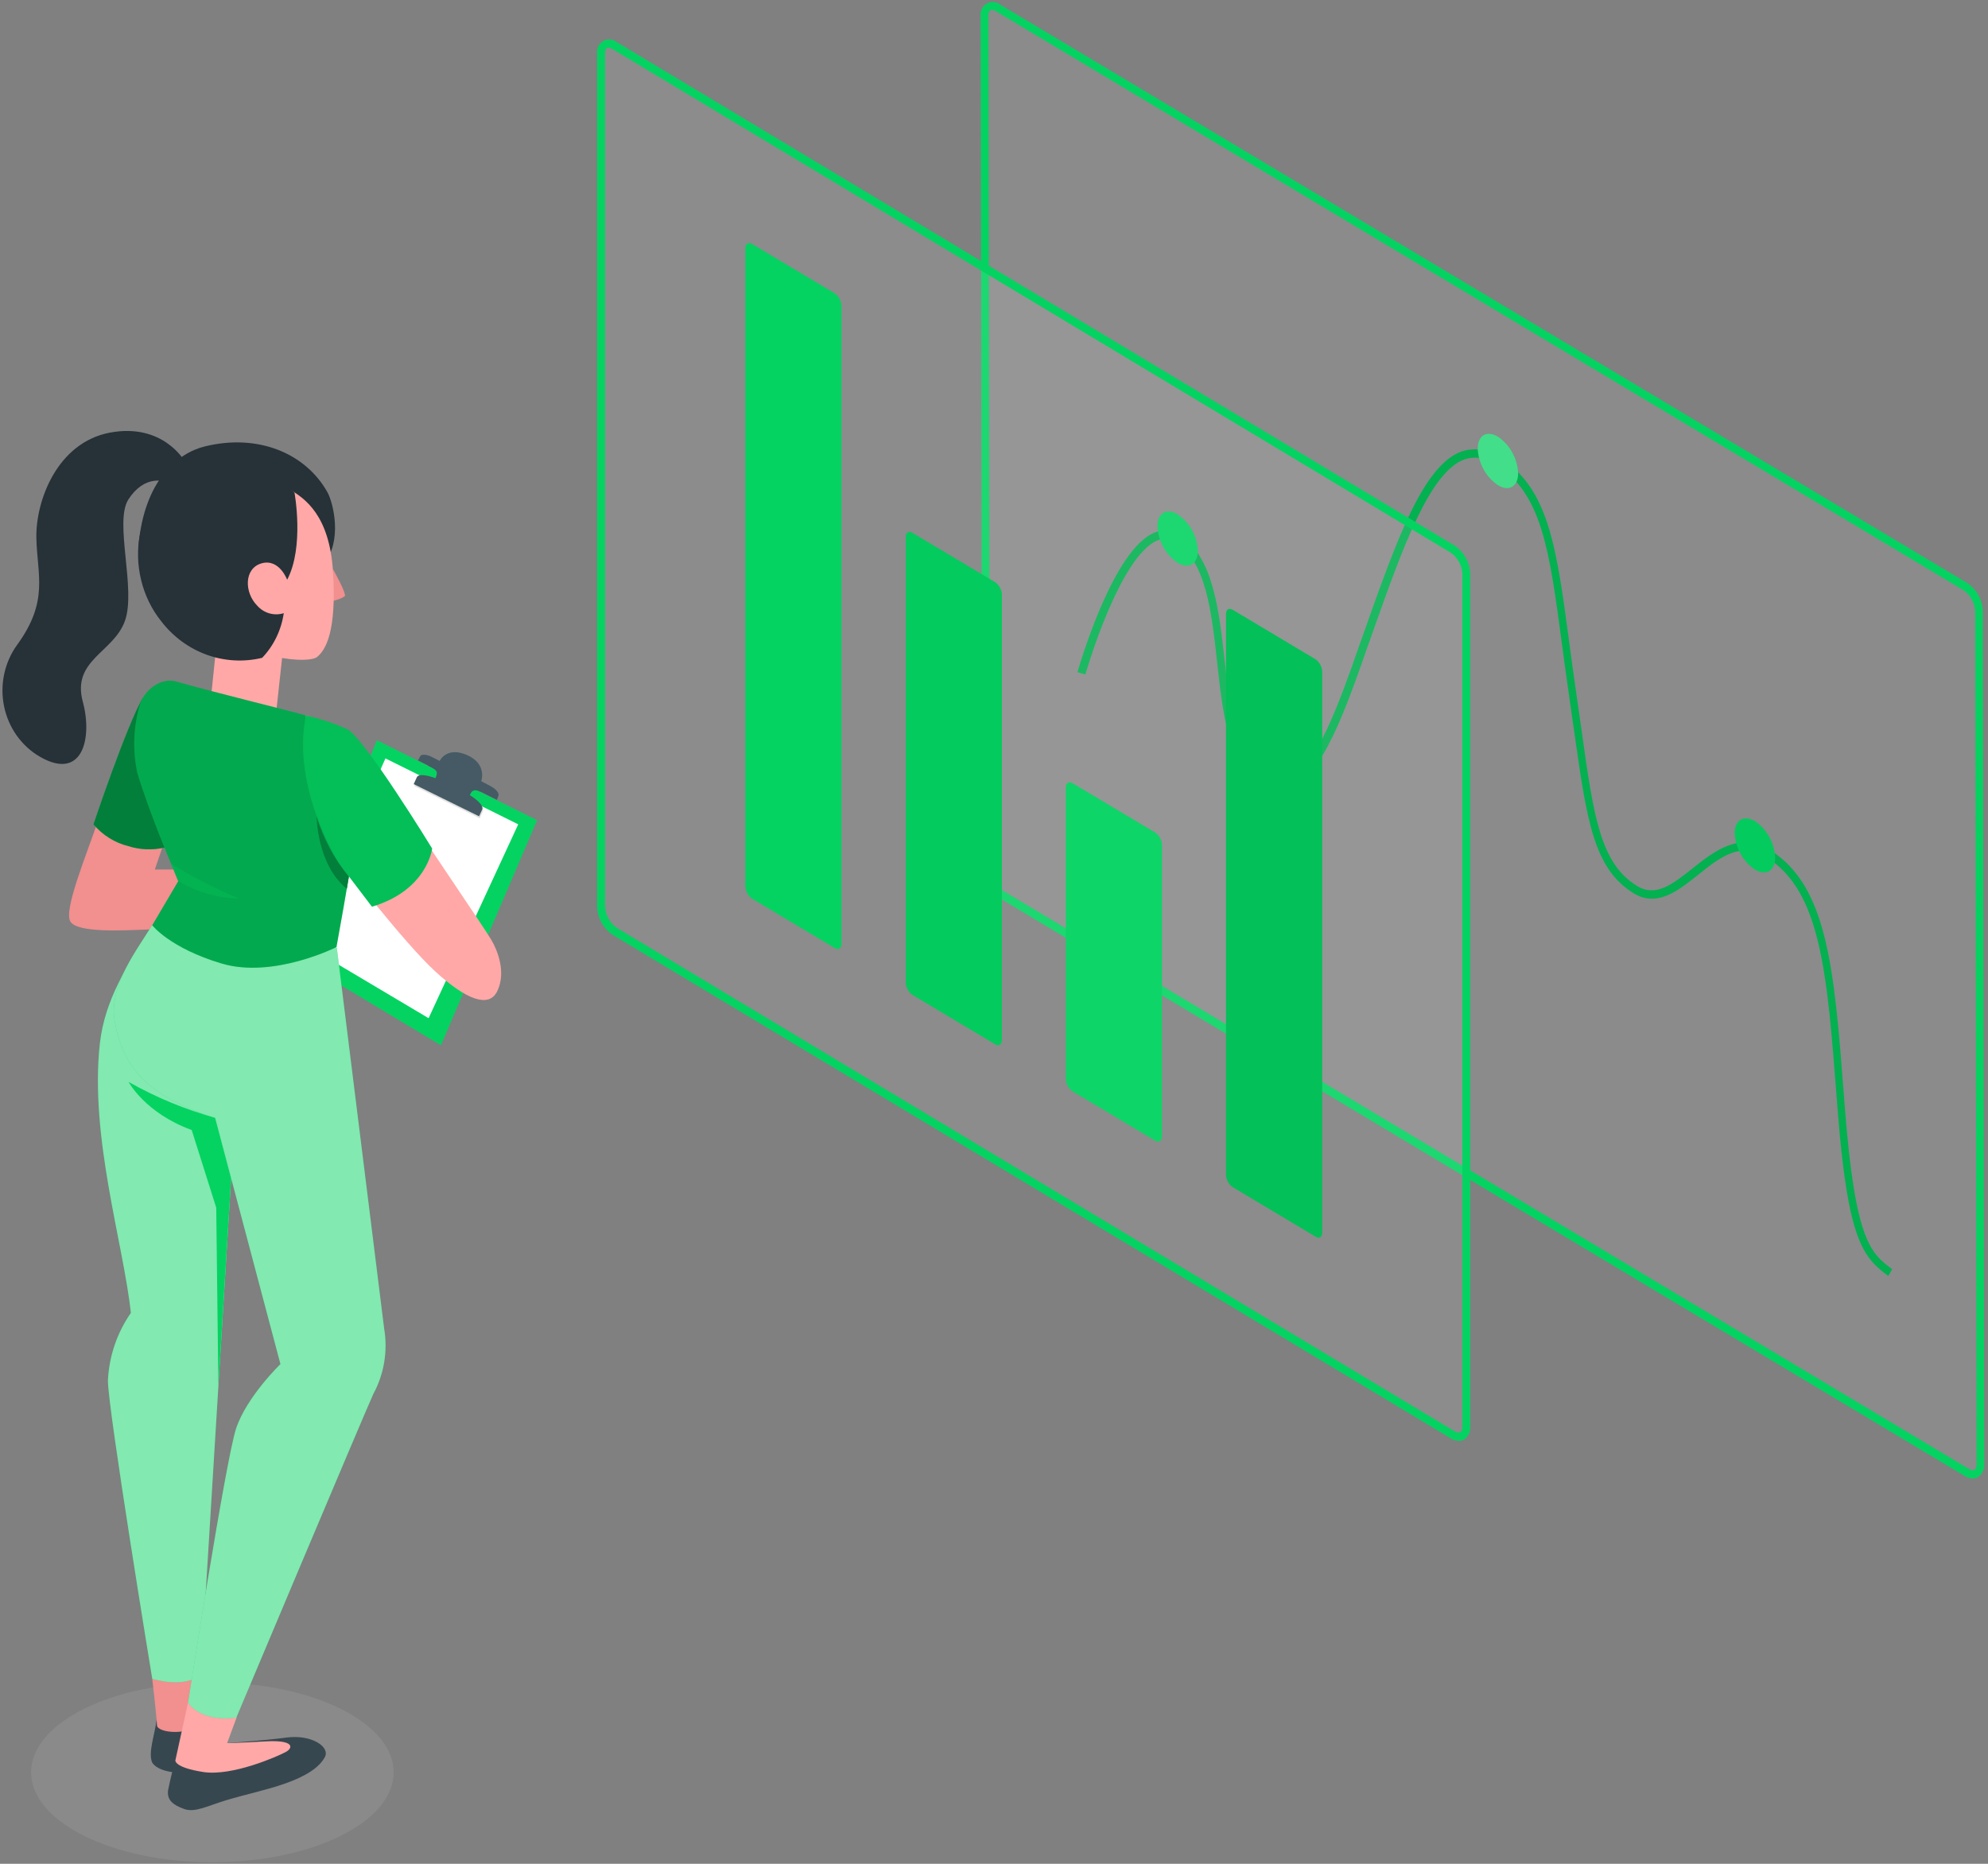 <svg width="480" height="450" viewBox="0 0 480 450" fill="none" xmlns="http://www.w3.org/2000/svg">
<rect x="0" y="0" width="480" height="450" fill="#808080" stroke="none"/>
<g opacity="0.1">
<path d="M51.276 449.623C75.451 449.623 95.048 439.905 95.048 427.916C95.048 415.928 75.451 406.209 51.276 406.209C27.102 406.209 7.505 415.928 7.505 427.916C7.505 439.905 27.102 449.623 51.276 449.623Z" fill="#EBEBEB"/>
</g>
<g opacity="0.3">
<path opacity="0.3" d="M478.095 353.518L477.771 147.588C477.704 146.396 477.37 145.237 476.794 144.204C476.218 143.171 475.418 142.293 474.457 141.641L241.009 1.982C239.105 0.892 237.714 1.784 237.714 3.965L238.095 209.815C238.158 211.008 238.49 212.169 239.066 213.203C239.643 214.236 240.445 215.113 241.409 215.762L474.876 355.52C476.648 356.61 478.095 355.718 478.095 353.518Z" fill="white"/>
</g>
<path d="M476.305 356.967C475.632 356.94 474.976 356.735 474.4 356.372L240.933 216.615C239.819 215.884 238.891 214.885 238.227 213.701C237.564 212.517 237.185 211.184 237.124 209.815L236.762 3.965C236.682 3.361 236.777 2.746 237.034 2.199C237.29 1.651 237.698 1.195 238.204 0.889C238.711 0.583 239.293 0.441 239.877 0.48C240.462 0.52 241.021 0.739 241.486 1.11L474.952 140.749C476.065 141.481 476.991 142.482 477.654 143.665C478.317 144.848 478.697 146.18 478.762 147.548L479.086 353.478C479.131 354.079 479.023 354.682 478.772 355.225C478.521 355.768 478.137 356.232 477.657 356.57C477.248 356.826 476.781 356.963 476.305 356.967ZM239.543 2.418C239.418 2.384 239.287 2.384 239.162 2.418C238.976 2.585 238.833 2.798 238.747 3.037C238.66 3.276 238.633 3.533 238.667 3.786L238.99 209.716C239.045 210.758 239.337 211.771 239.844 212.671C240.351 213.571 241.058 214.332 241.905 214.89L475.371 354.648C475.943 354.985 476.438 355.084 476.743 354.885C477.048 354.687 477.238 354.211 477.238 353.518L476.914 147.588C476.853 146.573 476.567 145.586 476.078 144.706C475.588 143.825 474.91 143.075 474.095 142.513L240.533 2.756C240.236 2.557 239.895 2.441 239.543 2.418Z" fill="#04D361"/>
<path d="M455.924 308.081C449.733 303.502 446.114 299.359 443.657 267.522L443.448 264.806C441.143 234.892 439.638 215.148 426.533 207C420.248 203.035 415.219 207 409.905 211.302C405.086 215.128 400.133 219.053 394.552 215.742C384.743 209.795 383.124 198.02 380.076 176.531C379.695 173.874 379.314 171.079 378.876 168.145C378.209 163.566 377.638 159.304 377.105 155.3C374.095 132.74 372.267 119.101 361.181 112.143C360.089 111.338 358.832 110.809 357.509 110.599C356.186 110.389 354.835 110.504 353.562 110.934C345.162 113.987 338.59 132.482 331.638 152.088C331.105 153.535 330.59 155.062 330.038 156.588C324.99 171.04 319.276 187.434 311.371 190.467C310.254 190.893 309.058 191.05 307.874 190.926C306.689 190.803 305.547 190.402 304.533 189.753C296.667 185.115 295.257 172.427 293.905 160.137C292.552 147.846 291.238 135.496 283.809 130.837C283.18 130.413 282.459 130.157 281.712 130.091C280.964 130.026 280.213 130.152 279.524 130.46C270.305 134.187 262.133 162.575 262.057 162.852L260.152 162.297C260.495 161.088 268.667 132.7 278.743 128.597C279.705 128.182 280.749 128.014 281.787 128.107C282.824 128.201 283.825 128.552 284.705 129.132C292.914 134.247 294.343 147.271 295.733 159.859C297.124 172.447 298.381 183.846 305.429 187.989C306.197 188.497 307.068 188.813 307.973 188.913C308.879 189.013 309.794 188.893 310.648 188.564C317.714 185.848 323.524 169.236 328.19 155.874C328.743 154.328 329.257 152.822 329.79 151.355C337.219 130.441 343.638 112.381 352.876 109.011C354.407 108.494 356.032 108.353 357.625 108.597C359.217 108.841 360.734 109.464 362.057 110.418C373.905 117.872 375.79 131.848 378.876 155.002C379.409 158.967 379.981 163.249 380.648 167.808C381.086 170.762 381.467 173.557 381.848 176.194C384.762 197.088 386.381 208.586 395.39 213.978C399.867 216.654 403.924 213.423 408.629 209.696C413.962 205.454 420.057 200.676 427.39 205.255C441.314 213.938 442.876 234.099 445.219 264.608L445.429 267.324C447.943 299.795 451.714 302.57 456.857 306.436L455.924 308.081Z" fill="#04D361"/>
<g opacity="0.4">
<path opacity="0.4" d="M455.924 308.081C449.733 303.502 446.114 299.359 443.657 267.522L443.448 264.806C441.143 234.892 439.638 215.148 426.533 207C420.248 203.035 415.219 207 409.905 211.302C405.086 215.128 400.133 219.053 394.552 215.742C384.743 209.795 383.124 198.02 380.076 176.531C379.695 173.874 379.314 171.079 378.876 168.145C378.209 163.566 377.638 159.304 377.105 155.3C374.095 132.74 372.267 119.101 361.181 112.143C360.089 111.338 358.832 110.809 357.509 110.599C356.186 110.389 354.835 110.504 353.562 110.934C345.162 113.987 338.59 132.482 331.638 152.088C331.105 153.535 330.59 155.062 330.038 156.588C324.99 171.04 319.276 187.434 311.371 190.467C310.254 190.893 309.058 191.05 307.874 190.926C306.689 190.803 305.547 190.402 304.533 189.753C296.667 185.115 295.257 172.427 293.905 160.137C292.552 147.846 291.238 135.496 283.809 130.837C283.18 130.413 282.459 130.157 281.712 130.091C280.964 130.026 280.213 130.152 279.524 130.46C270.305 134.187 262.133 162.575 262.057 162.852L260.152 162.297C260.495 161.088 268.667 132.7 278.743 128.597C279.705 128.182 280.749 128.014 281.787 128.107C282.824 128.201 283.825 128.552 284.705 129.132C292.914 134.247 294.343 147.271 295.733 159.859C297.124 172.447 298.381 183.846 305.429 187.989C306.197 188.497 307.068 188.813 307.973 188.913C308.879 189.013 309.794 188.893 310.648 188.564C317.714 185.848 323.524 169.236 328.19 155.874C328.743 154.328 329.257 152.822 329.79 151.355C337.219 130.441 343.638 112.381 352.876 109.011C354.407 108.494 356.032 108.353 357.625 108.597C359.217 108.841 360.734 109.464 362.057 110.418C373.905 117.872 375.79 131.848 378.876 155.002C379.409 158.967 379.981 163.249 380.648 167.808C381.086 170.762 381.467 173.557 381.848 176.194C384.762 197.088 386.381 208.586 395.39 213.978C399.867 216.654 403.924 213.423 408.629 209.696C413.962 205.454 420.057 200.676 427.39 205.255C441.314 213.938 442.876 234.099 445.219 264.608L445.429 267.324C447.943 299.795 451.714 302.57 456.857 306.436L455.924 308.081Z" fill="black"/>
</g>
<path d="M423.714 198.238C425.131 199.204 426.311 200.501 427.161 202.026C428.011 203.55 428.507 205.26 428.609 207.02C428.609 210.251 426.419 211.559 423.733 209.954C422.31 208.995 421.125 207.699 420.275 206.173C419.424 204.647 418.932 202.933 418.838 201.172C418.838 198.02 420.952 196.711 423.714 198.238Z" fill="#04D361"/>
<g opacity="0.2">
<path opacity="0.2" d="M423.714 198.238C425.131 199.204 426.311 200.501 427.161 202.026C428.011 203.55 428.507 205.26 428.609 207.02C428.609 210.251 426.419 211.559 423.733 209.954C422.31 208.995 421.125 207.699 420.275 206.173C419.424 204.647 418.932 202.933 418.838 201.172C418.838 198.02 420.952 196.711 423.714 198.238Z" fill="black"/>
</g>
<path d="M361.676 105.443C363.094 106.405 364.275 107.702 365.122 109.227C365.969 110.753 366.459 112.465 366.552 114.225C366.552 117.456 364.381 118.764 361.695 117.159C360.271 116.201 359.085 114.906 358.235 113.379C357.384 111.853 356.892 110.139 356.8 108.377C356.8 105.066 358.971 103.837 361.676 105.443Z" fill="#04D361"/>
<g opacity="0.5">
<path opacity="0.5" d="M361.676 105.443C363.094 106.405 364.275 107.702 365.122 109.227C365.969 110.753 366.459 112.465 366.552 114.225C366.552 117.456 364.381 118.764 361.695 117.159C360.271 116.201 359.085 114.906 358.235 113.379C357.384 111.853 356.892 110.139 356.8 108.377C356.8 105.066 358.971 103.837 361.676 105.443Z" fill="white"/>
</g>
<path d="M284.324 124.176C285.747 125.13 286.933 126.421 287.784 127.944C288.635 129.467 289.127 131.179 289.219 132.938C289.219 136.189 287.048 137.498 284.343 135.892C282.926 134.928 281.746 133.632 280.899 132.106C280.052 130.581 279.561 128.869 279.467 127.11C279.448 123.879 281.638 122.551 284.324 124.176Z" fill="#04D361"/>
<path opacity="0.1" d="M354.038 344.438V138.509C353.975 137.318 353.644 136.16 353.071 135.127C352.499 134.094 351.701 133.215 350.743 132.562L148.438 11.002C146.533 9.912 145.143 10.804 145.143 12.985V218.914C145.205 220.105 145.535 221.264 146.108 222.297C146.68 223.331 147.479 224.209 148.438 224.861L350.743 346.421C352.571 347.531 354.038 346.639 354.038 344.438Z" fill="white"/>
<path d="M352.229 347.888C351.555 347.86 350.9 347.656 350.324 347.293L147.962 225.733C146.85 224.995 145.925 223.991 145.262 222.805C144.599 221.619 144.219 220.285 144.152 218.914V12.985C144.077 12.383 144.175 11.771 144.434 11.226C144.692 10.682 145.1 10.23 145.605 9.927C146.111 9.623 146.691 9.483 147.273 9.522C147.855 9.562 148.413 9.78 148.876 10.15L351.181 131.709C352.292 132.443 353.218 133.443 353.881 134.627C354.544 135.81 354.924 137.141 354.99 138.509V344.438C355.036 345.039 354.928 345.642 354.677 346.185C354.426 346.728 354.041 347.193 353.562 347.531C353.155 347.769 352.695 347.892 352.229 347.888ZM146.971 11.537C146.846 11.504 146.715 11.504 146.59 11.537C146.405 11.704 146.262 11.917 146.175 12.156C146.089 12.395 146.061 12.652 146.095 12.905V218.914C146.155 219.932 146.441 220.922 146.93 221.806C147.419 222.69 148.098 223.444 148.914 224.009L351.219 345.568C351.413 345.726 351.642 345.831 351.885 345.872C352.128 345.914 352.377 345.891 352.609 345.806C352.914 345.628 353.086 345.132 353.086 344.438V138.509C353.027 137.493 352.742 136.505 352.253 135.624C351.763 134.743 351.083 133.993 350.267 133.434L147.962 11.894C147.67 11.681 147.327 11.558 146.971 11.537Z" fill="#04D361"/>
<path d="M319.238 297.634V162.119C319.205 161.523 319.038 160.943 318.75 160.426C318.463 159.91 318.062 159.471 317.581 159.145L297.676 147.251C296.762 146.696 296.019 147.132 296.019 148.242V283.678C296.047 284.276 296.212 284.857 296.501 285.375C296.789 285.892 297.192 286.33 297.676 286.652L317.581 298.546C318.495 299.181 319.238 298.725 319.238 297.634Z" fill="#04D361"/>
<g opacity="0.3">
<path opacity="0.3" d="M319.238 297.634V162.119C319.205 161.523 319.038 160.943 318.75 160.426C318.463 159.91 318.062 159.471 317.581 159.145L297.676 147.251C296.762 146.696 296.019 147.132 296.019 148.242V283.678C296.047 284.276 296.212 284.857 296.501 285.375C296.789 285.892 297.192 286.33 297.676 286.652L317.581 298.546C318.495 299.181 319.238 298.725 319.238 297.634Z" fill="black"/>
</g>
<path d="M280.552 274.381V203.967C280.52 203.371 280.353 202.791 280.065 202.274C279.777 201.758 279.376 201.319 278.895 200.993L258.971 189.099C258.076 188.564 257.333 189.099 257.333 190.09V260.524C257.367 261.118 257.532 261.695 257.816 262.211C258.101 262.727 258.496 263.168 258.971 263.498L278.895 275.392C279.809 275.927 280.552 275.551 280.552 274.381Z" fill="#04D361"/>
<g opacity="0.2">
<path opacity="0.2" d="M280.552 274.381V203.967C280.52 203.371 280.353 202.791 280.065 202.274C279.777 201.758 279.376 201.319 278.895 200.993L258.971 189.099C258.076 188.564 257.333 189.099 257.333 190.09V260.524C257.367 261.118 257.532 261.695 257.816 262.211C258.101 262.727 258.496 263.168 258.971 263.498L278.895 275.392C279.809 275.927 280.552 275.551 280.552 274.381Z" fill="white"/>
</g>
<path d="M241.905 251.148V143.524C241.872 142.928 241.705 142.348 241.417 141.832C241.129 141.315 240.729 140.876 240.248 140.551L220.324 128.656C219.429 128.101 218.686 128.537 218.686 129.648V237.251C218.716 237.846 218.88 238.424 219.165 238.941C219.449 239.457 219.846 239.897 220.324 240.225L240.248 252.119C241.124 252.674 241.905 252.238 241.905 251.148Z" fill="#04D361"/>
<g opacity="0.2">
<path opacity="0.2" d="M241.905 251.148V143.524C241.872 142.928 241.705 142.348 241.417 141.832C241.129 141.315 240.729 140.876 240.248 140.551L220.324 128.656C219.429 128.101 218.686 128.537 218.686 129.648V237.251C218.716 237.846 218.88 238.424 219.165 238.941C219.449 239.457 219.846 239.897 220.324 240.225L240.248 252.119C241.124 252.674 241.905 252.238 241.905 251.148Z" fill="black"/>
</g>
<path d="M203.162 227.974V73.784C203.133 73.189 202.969 72.61 202.685 72.093C202.4 71.577 202.002 71.137 201.524 70.811L181.6 58.916C180.705 58.361 179.962 58.916 179.962 59.907V214.018C179.995 214.611 180.161 215.189 180.445 215.705C180.729 216.221 181.125 216.661 181.6 216.991L201.524 228.885C202.438 229.441 203.162 228.985 203.162 227.974Z" fill="#04D361"/>
<path d="M48.209 415.566L55.238 425.736C52.034 427.276 48.538 428.048 45.01 427.996C38.724 428.253 36.99 426.013 36.762 425.577C35.695 423.218 37.352 418.936 37.809 415.249L48.209 415.566Z" fill="#37474F"/>
<path d="M36.762 405.337C36.762 405.337 37.829 414.575 37.905 416.557C37.981 418.54 46.571 419.194 48.209 415.566L48.457 404.267L36.762 405.337Z" fill="#F28F8F"/>
<path d="M36.762 223.335C30.895 232.85 25.333 241.176 24.114 251.921C21.6 274.5 29.829 300.311 31.6 317.002C28.269 321.765 26.343 327.434 26.057 333.317C26.057 340.216 36.762 405.337 36.762 405.337C36.762 405.337 44.533 407.815 48.457 404.267L55.81 284.471L52 269.881L36.762 223.335Z" fill="#04D361"/>
<path opacity="0.5" d="M36.762 223.335C30.895 232.85 25.333 241.176 24.114 251.921C21.6 274.5 29.829 300.311 31.6 317.002C28.269 321.765 26.343 327.434 26.057 333.317C26.057 340.216 36.762 405.337 36.762 405.337C36.762 405.337 44.533 407.815 48.457 404.267L55.81 284.471L52 269.881L36.762 223.335Z" fill="white"/>
<path d="M90.99 178.711L129.676 198.04L106.457 252.377L70.381 230.709L90.99 178.711Z" fill="#04D361"/>
<path d="M125.124 199.031L105.086 245.339L77.314 228.687L93.067 183.112L125.124 199.031Z" fill="#04D361"/>
<path d="M93.067 183.112L125.124 199.031L103.486 245.835L73.162 227.815L93.067 183.112Z" fill="white"/>
<path d="M100.038 189.813L100.781 188.148C101.2 187.236 103.848 187.612 106.705 189.02L112.171 191.716C115.029 193.104 116.99 195.007 116.59 195.919L115.829 197.584L100.038 189.813Z" fill="#E0E0E0"/>
<path d="M23.638 198.238C20.819 206.604 15.238 219.885 17.029 222.562C18.819 225.238 29.562 224.663 35.543 224.425C43.162 224.128 49.486 223.811 49.486 223.811L48.209 209.934H37.39L42.152 195.899L23.638 198.238Z" fill="#F28F8F"/>
<path d="M34.476 168.502C30.533 175.242 22.571 199.031 22.571 199.031C24.784 201.642 27.718 203.477 30.971 204.284C33.813 205.192 36.832 205.315 39.733 204.641L48.533 181.844L34.476 168.502Z" fill="#04D361"/>
<path opacity="0.4" d="M34.476 168.502C30.533 175.242 22.571 199.031 22.571 199.031C24.784 201.642 27.718 203.477 30.971 204.284C33.813 205.192 36.832 205.315 39.733 204.641L48.533 181.844L34.476 168.502Z" fill="black"/>
<path d="M73.848 172.745C80.762 174.905 84.971 175.282 92.609 187.513C100.248 199.744 116.971 224.009 118.629 226.923C120.933 230.888 121.924 235.804 119.943 239.531C117.962 243.258 112.686 241.513 105.105 234.555C97.524 227.597 83.238 208.943 83.238 208.943C83.238 208.943 68.343 191.478 73.848 172.745Z" fill="#FFA8A7"/>
<path d="M68.324 156.885L66.457 174.073L50.152 176.035L52.514 153.218L68.324 156.885Z" fill="#FFA8A7"/>
<path d="M33.448 131.769C34.8 115.91 42.971 109.348 49.467 107.782C62.362 104.61 73.867 109.487 79.086 118.903C80.457 121.381 82.762 130.659 78.171 136.13C73.581 141.601 33.448 131.769 33.448 131.769Z" fill="#263238"/>
<path d="M80.362 137.359C80.362 137.359 83.752 143.306 83.238 143.98C82.337 144.525 81.35 144.901 80.324 145.09L80.362 137.359Z" fill="#F28F8F"/>
<path d="M70.076 118.229C73.581 120.39 79.6 124.335 80.419 138.211C81.276 152.465 78.667 156.846 76.61 158.59C75.295 159.78 68.552 159.383 65.181 158.095C61.048 156.469 51.848 152.048 47.886 144.476C43.314 135.575 42.914 124.057 48.971 119.914C52.06 117.785 55.62 116.512 59.313 116.217C63.007 115.922 66.712 116.615 70.076 118.229Z" fill="#FFA8A7"/>
<path d="M71.105 118.943C71.105 118.943 73.524 132.046 69.333 139.976C69.333 139.976 67.429 134.802 63.162 136.011C58.895 137.22 58.952 143.048 62.095 146.22C62.891 147.123 63.916 147.773 65.052 148.096C66.188 148.418 67.388 148.4 68.514 148.044C67.922 152.125 66.094 155.903 63.295 158.828C58.853 159.898 54.211 159.639 49.904 158.082C45.597 156.524 41.8 153.732 38.952 150.026C29.429 138.251 31.924 118.308 47.029 114.026C62.133 109.745 71.105 118.943 71.105 118.943Z" fill="#263238"/>
<path d="M54.838 420.859C54.838 420.859 63.371 420.284 69.257 419.511C75.143 418.738 79.809 421.731 78.419 424.269C77.029 426.806 73.79 428.888 68.743 430.652C64.419 432.178 59.219 433.269 54.724 434.617C50.229 435.965 47.105 437.709 44.495 436.778C41.581 435.727 40.324 434.518 40.571 432.297C41.208 429.139 41.996 426.016 42.933 422.941L54.838 420.859Z" fill="#37474F"/>
<path d="M45.41 411.026L42.343 425.042C42.343 425.042 42.057 426.747 49.067 427.837C56.076 428.927 67.086 424.031 68.971 423.02C70.857 422.009 71.067 420.046 64.171 420.443C57.276 420.839 54.838 420.859 54.838 420.859L57.143 414.634L45.41 411.026Z" fill="#FFA8A7"/>
<path d="M55.809 284.471L52 269.881C44.706 267.883 37.671 264.974 31.048 261.218C31.048 261.218 35.01 268.731 46.286 272.835L52.209 291.588L52.724 334.487L55.809 284.471Z" fill="#04D361"/>
<path d="M36.762 223.335C33.619 228.667 26.114 237.806 27.695 246.568C29.6 257.214 35.143 264.667 51.943 269.881L67.714 329.352C67.714 329.352 59.505 337.282 56.99 344.954C54.476 352.626 45.41 411.086 45.41 411.086C45.41 411.086 48.209 415.844 57.067 414.694C57.067 414.694 87.943 341.346 90.133 336.568C92.747 331.758 93.669 326.151 92.743 320.709C91.771 312.998 81.314 228.806 81.314 228.806L36.762 223.335Z" fill="#04D361"/>
<path opacity="0.5" d="M36.762 223.335C33.619 228.667 26.114 237.806 27.695 246.568C29.6 257.214 35.143 264.667 51.943 269.881L67.714 329.352C67.714 329.352 59.505 337.282 56.99 344.954C54.476 352.626 45.41 411.086 45.41 411.086C45.41 411.086 48.209 415.844 57.067 414.694C57.067 414.694 87.943 341.346 90.133 336.568C92.747 331.758 93.669 326.151 92.743 320.709C91.771 312.998 81.314 228.806 81.314 228.806L36.762 223.335Z" fill="white"/>
<path d="M33.905 169.731C35.124 166.361 39.01 163.546 42.514 164.537C53.505 167.65 70.591 171.753 73.848 172.744C73.848 172.744 72.4 198.515 85.048 206.207C84.457 211.104 81.238 228.667 81.238 228.667C81.238 228.667 66 236.359 53.505 232.632C41.01 228.905 36.762 223.394 36.762 223.394L43.029 212.769C41.695 209.3 36.514 197.584 33.181 186.681C31.955 181.066 32.205 175.211 33.905 169.731Z" fill="#04D361"/>
<path opacity="0.2" d="M33.905 169.731C35.124 166.361 39.01 163.546 42.514 164.537C53.505 167.65 70.591 171.753 73.848 172.744C73.848 172.744 72.4 198.515 85.048 206.207C84.457 211.104 81.238 228.667 81.238 228.667C81.238 228.667 66 236.359 53.505 232.632C41.01 228.905 36.762 223.394 36.762 223.394L43.029 212.769C41.695 209.3 36.514 197.584 33.181 186.681C31.955 181.066 32.205 175.211 33.905 169.731Z" fill="black"/>
<path opacity="0.25" d="M41.314 208.526C46.523 211.787 51.983 214.592 57.638 216.912C52.507 216.809 47.483 215.363 43.029 212.709L41.314 208.526Z" fill="#04D361"/>
<path d="M44.552 111.311C44.552 111.311 39.333 102.053 26.552 104.452C13.771 106.85 8.59 120.965 8.781 129.905C8.971 138.846 11.848 145.09 4.152 155.676C2.636 157.764 1.567 160.166 1.018 162.72C0.47 165.274 0.454 167.921 0.972 170.482C1.49 173.043 2.53 175.459 4.022 177.566C5.514 179.673 7.422 181.422 9.619 182.696C19.886 188.643 22.381 178.295 20 169.454C17.257 159.324 27.448 157.559 30.171 149.888C32.895 142.216 27.543 126.099 30.971 120.628C34.781 114.681 39.924 115.513 42.4 117.535L44.552 111.311Z" fill="#263238"/>
<path d="M73.848 172.745C77.264 173.5 80.6 174.602 83.809 176.035C88 178.176 104.343 204.879 104.343 204.879C104.343 204.879 103.181 214.93 89.809 218.914L81.905 208.526C81.905 208.526 70.286 190.467 73.848 172.745Z" fill="#04D361"/>
<path opacity="0.1" d="M73.848 172.745C77.264 173.5 80.6 174.602 83.809 176.035C88 178.176 104.343 204.879 104.343 204.879C104.343 204.879 103.181 214.93 89.809 218.914L81.905 208.526C81.905 208.526 70.286 190.467 73.848 172.745Z" fill="black"/>
<path d="M84.229 211.659C80.716 207.404 78.067 202.455 76.438 197.108C76.438 197.108 76.438 208.645 83.733 214.612L84.229 211.659Z" fill="#04D361"/>
<path opacity="0.4" d="M84.229 211.659C80.716 207.404 78.067 202.455 76.438 197.108C76.438 197.108 76.438 208.645 83.733 214.612L84.229 211.659Z" fill="black"/>
<path d="M101.429 182.637C101.676 182.062 102.838 182.101 104.019 182.637L106.152 183.727C106.152 183.727 107.81 180.139 112.762 182.3C117.714 184.46 116.19 188.604 116.19 188.604L118.457 189.813C119.714 190.467 120.552 191.478 120.362 192.073L119.981 193.123L100.933 183.608L101.429 182.637Z" fill="#455A64"/>
<path d="M103.371 184.896C105.162 185.729 105.848 186.126 105.276 187.553C104.705 188.98 103.886 190.348 103.886 190.348L112.305 194.551C112.305 194.551 113.2 192.568 113.581 191.696C113.962 190.824 114.648 190.487 115.981 191.161L116.552 190.566L103.219 184.123L103.371 184.896Z" fill="#455A64"/>
<path d="M99.886 189.317L100.648 187.652C101.067 186.72 103.714 187.117 106.571 188.524L112.038 191.22C114.876 192.608 116.857 194.491 116.438 195.423L115.676 197.088L99.886 189.317Z" fill="#455A64"/>
</svg>
